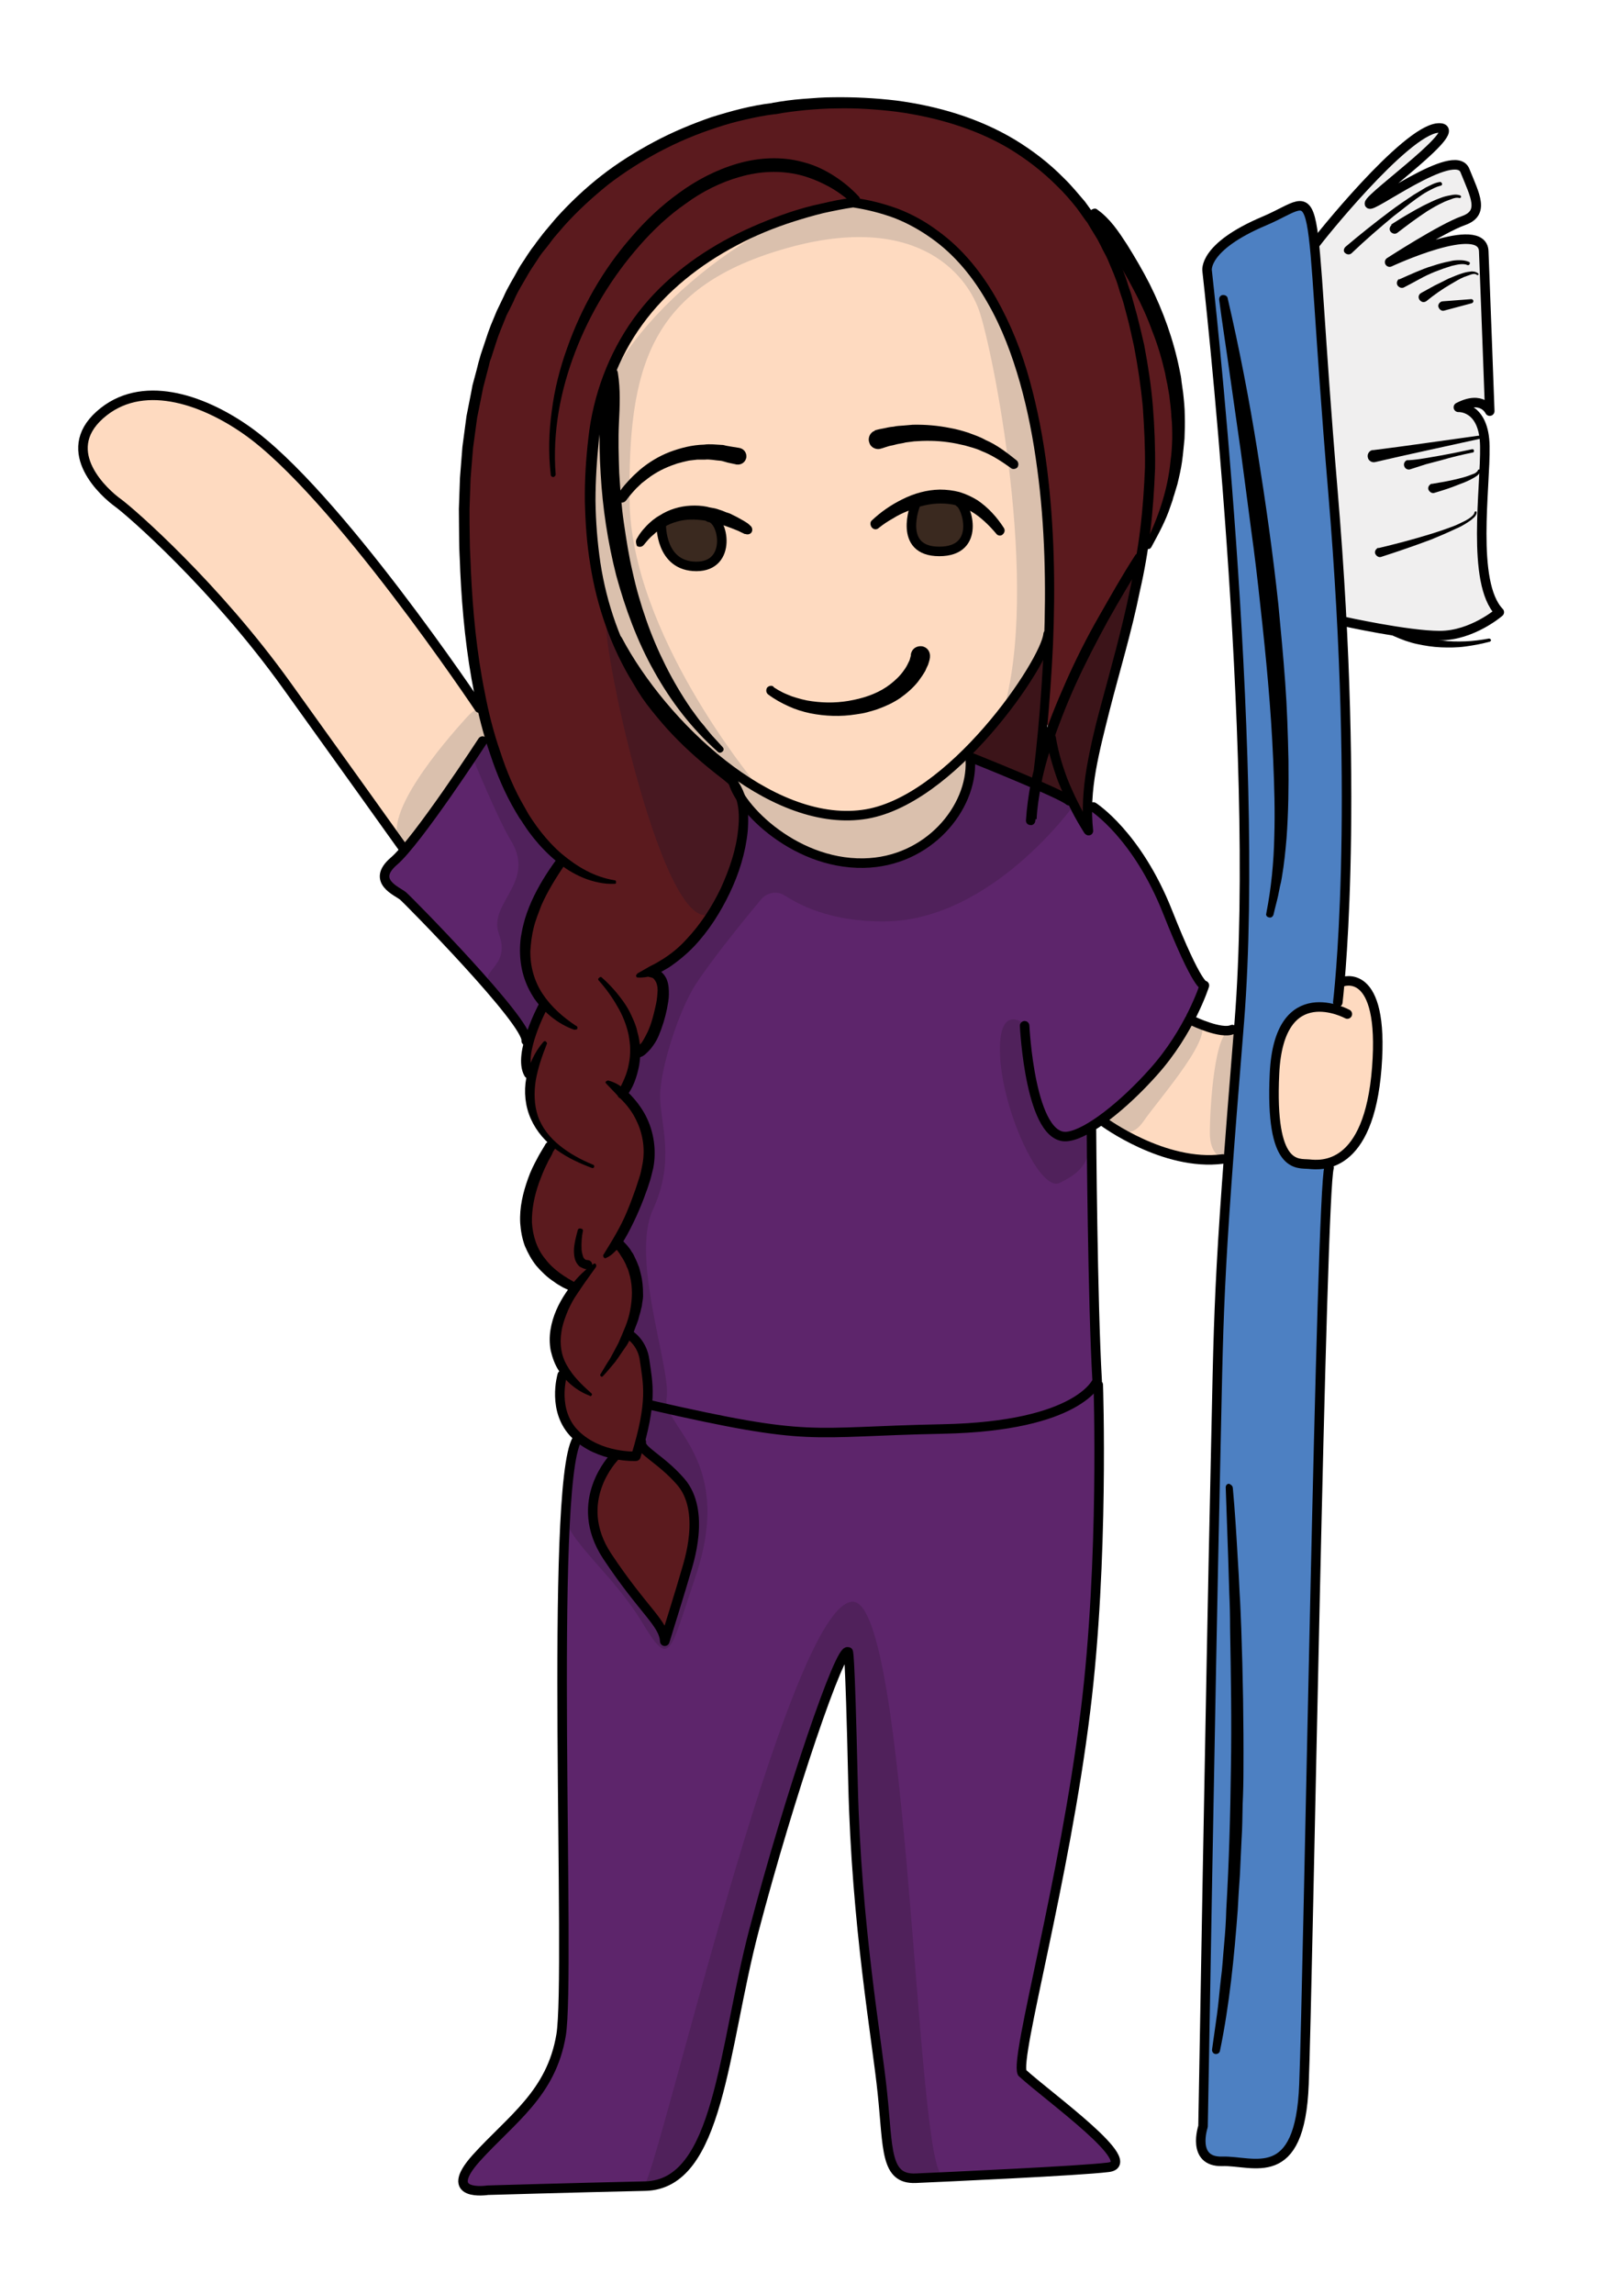 <svg width="245" height="346" viewBox="0 0 245 346" fill="none" xmlns="http://www.w3.org/2000/svg">
<path d="M129.307 31.111C129.307 31.111 104.038 30.207 92.555 55.646C81.196 80.798 100.293 114.58 109.141 115.689C109.141 115.689 119.471 123.745 128.731 123.128C137.95 122.512 153.26 108.908 158.487 96.702C158.487 96.702 159.063 66.208 154.124 54.906C149.103 43.645 144.411 31.768 129.307 31.111Z" fill="#FEDAC0"/>
<path d="M72.676 107.1L58.313 87.127C58.313 87.127 42.427 65.181 30.78 61.523C19.133 57.865 16.128 61.728 16.128 61.728C16.128 61.728 8.885 66.167 15.346 73.359C21.684 80.51 28.105 84.661 32.508 89.921C36.912 95.141 61.029 128.306 61.029 128.306L73.582 110.963L72.676 107.1Z" fill="#FEDAC0"/>
<path d="M179.597 153.91L186.758 155.39L185.153 174.664C185.153 174.664 173.629 176.432 166.016 168.664C166.016 168.664 175.564 161.924 179.597 153.91Z" fill="#FEDAC0"/>
<path d="M202.275 147.91C202.275 147.91 209.641 147.17 207.666 162.294C205.69 177.418 197.418 175.61 197.418 175.61C197.418 175.61 192.521 176.185 192.315 167.431C192.109 158.677 192.521 148.773 203.262 152.883L201.41 151.691L202.275 147.91Z" fill="#FEDAC0"/>
<path d="M128.28 30.741C128.28 30.741 99.8 33.207 91.117 58.153C86.713 70.893 88.647 85.483 93.257 96.538C97.578 106.977 104.286 114.21 107.373 114.867C113.876 116.1 112.024 127.772 112.024 127.772C112.024 127.772 109.472 144.704 97.372 147.006C97.372 147.006 101.57 146.471 99.471 152.883C97.372 159.294 95.808 158.842 95.808 158.842L93.956 165.171C93.956 165.171 101.406 171.664 96.59 180.829C91.734 189.953 94.039 188.72 94.039 188.72C94.039 188.72 98.484 193.076 95.068 201.501C95.068 201.501 100.665 207.296 96.385 218.063C96.385 218.063 104.821 222.954 104.821 229.447C104.821 235.859 100.336 246.873 100.336 246.873L89.635 231.42C89.635 231.42 88.894 223.159 92.886 219.502C92.886 219.502 83.132 218.556 84.902 207.378C84.902 207.378 81.857 200.391 86.631 194.391C86.631 194.391 73.461 189.665 83.544 173.103C83.544 173.103 79.346 168.294 80.128 161.472C80.128 161.472 78.317 158.225 82.227 151.937C82.227 151.937 74.613 141.869 84.779 130.115C84.779 130.115 74.86 124.608 71.568 97.565C68.193 70.441 69.427 42.207 95.85 24.453C122.271 6.699 151.41 20.097 155.361 23.302C159.312 26.549 167.296 35.344 167.296 35.344C167.296 35.344 186.639 59.18 173.469 81.661L171.823 85.4L169.518 98.716L165.073 115.484L164.374 124.361L161.164 119.347L158.818 111.251L157.624 108.415L158.9 89.469C158.9 89.469 160.423 44.755 137.581 33.412L128.28 30.741Z" fill="#5B1A1E"/>
<path d="M109.064 81.455C109.064 83.592 107.006 85.401 104.414 85.401C101.821 85.401 99.969 82.442 99.969 80.305C99.969 78.167 101.821 77.592 104.414 77.592C107.006 77.592 109.064 79.318 109.064 81.455Z" fill="#3A291F"/>
<path d="M146.427 79.113C146.427 81.25 144.369 83.058 141.776 83.058C139.183 83.058 137.578 80.921 137.578 78.702C137.578 76.565 138.525 75.208 141.118 74.88C144.657 74.469 146.427 76.976 146.427 79.113Z" fill="#3A291F"/>
<path d="M146.297 114.415C146.297 114.415 147.202 127.978 131.687 129.95C131.687 129.95 121.151 132.622 112.097 120.375L112.302 125.43C112.302 125.43 109.751 141.088 98.803 146.636C98.803 146.636 103.125 152.225 96.951 158.842L95.922 159.212L94.276 164.842C94.276 164.842 100.367 172.938 96.622 180.295C92.877 187.651 93.453 187.939 93.453 187.939C93.453 187.939 98.309 193.693 95.922 198.871C93.576 204.049 94.647 201.583 94.647 201.583L95.963 202.282C95.963 202.282 98.886 208.159 97.898 210.871C96.869 213.502 96.375 218.063 96.375 218.063L101.19 222.05C101.19 222.05 106.17 225.79 104.647 233.146C103.125 240.503 100.491 246.297 100.491 246.297L93.741 238.324L89.214 230.228C89.214 230.228 88.926 223.036 92.26 219.831L86.868 217.2L85.345 229.201L84.769 306.587C84.769 306.587 84.893 312.875 77.608 319.492C70.365 326.15 69.953 329.027 69.953 329.027C69.953 329.027 70.077 331.164 73.204 330.876C76.373 330.588 99.297 329.725 99.297 329.725C99.297 329.725 104.318 328.246 106.664 321.547C109.051 314.848 118.023 270.422 123.497 259.325C129.012 248.229 126.871 248.681 128.394 254.229L129.3 282.134L133.827 323.109C133.827 323.109 133.127 328.657 138.189 328.616C143.251 328.575 167.41 327.095 167.41 327.095C167.41 327.095 170.497 326.479 166.504 323.109C162.512 319.698 154.487 312.999 154.487 312.999C154.487 312.999 153.582 313.615 154.734 307.368C155.886 301.08 160.907 277.531 160.907 277.531L164.364 254.846L165.764 233.187C165.764 233.187 165.887 211.406 165.599 206.844C165.352 202.323 164.858 176.062 164.858 176.062L165.023 169.733C165.023 169.733 179.757 158.76 181.485 149.389L178.975 143.43C178.975 143.43 174.489 129.252 164.694 121.402L164.529 124.114L161.772 120.58L146.297 114.415Z" fill="#5D256B"/>
<path d="M79.341 156.705L82.098 151.485C82.098 151.485 77.406 146.225 79.588 138.827C81.769 131.43 84.691 130.197 84.691 130.197C84.691 130.197 76.254 122.224 73.99 111.251L72.838 111.95L60.491 128.717L57.981 131.265C57.981 131.265 56.952 133.197 60.532 135.17C64.195 137.06 79.341 156.705 79.341 156.705Z" fill="#5D256B"/>
<path d="M198.367 36.33C198.367 36.33 213.842 18.329 217.422 19.439L216.188 22.48L208.039 29.138L215.776 25.85C215.776 25.85 220.632 23.754 221.661 26.59C222.731 29.426 223.678 31.892 220.221 33.33C216.805 34.768 215.694 36.248 215.694 36.248H220.591C220.591 36.248 223.884 34.234 223.884 40.974C223.884 47.714 224.583 60.865 224.583 60.865L221.538 60.989L223.184 63.372L224.131 66.29L223.843 87.209L225.859 92.058L223.184 94.73L217.669 95.634L202.853 93.99L198.367 36.33Z" fill="#F0EFEF"/>
<path d="M195.901 31.029L186.229 35.385L182.237 39.536L182.813 44.632L185.324 74.345L186.764 100.072L187.711 121.813L187.834 144.129L186.065 165.376L183.678 195.83L183.39 225.379L182.813 250.284L182.114 285.093L181.702 314.93L181.414 324.424L184.46 326.068L191.826 326.109L194.913 323.437L196.93 316.78L197.3 297.875L199.77 186.418L200.716 175.445L195.613 175.281L192.567 171.664L191.868 163.404L193.061 156.376C193.061 156.376 193.761 151.527 202.033 151.896L202.28 145.197L203.227 122.676L202.362 92.058L198.988 49.153L197.753 33.33L195.901 31.029Z" fill="#4D80C2"/>
<path d="M145.888 114.128C145.888 114.128 147.082 128.142 132.225 129.991C117.408 131.841 110.453 117.539 110.453 117.539L111.852 117.21C111.852 117.21 121.647 123.334 128.644 123.005C135.64 122.635 145.888 114.128 145.888 114.128Z" fill="#DAC0AD"/>
<path d="M162.143 121.279C162.143 121.279 149.714 138.868 133.457 138.992C125.021 139.033 120.493 136.403 118.312 135.046C117.201 134.348 115.761 134.635 114.896 135.581C112.345 138.622 107.488 144.622 104.978 148.444C102.385 152.431 99.586 161.267 99.586 165.335C99.586 169.404 101.932 175.034 98.516 182.432C95.059 189.829 101.274 206.515 100.574 210.871C99.874 215.269 110.986 220.036 104.895 237.913C100.903 249.75 101.109 251.722 96.747 244.53C92.384 237.297 85.017 231.913 85.223 228.214C85.429 224.557 87.034 217.241 87.034 217.241L92.219 219.378C92.219 219.378 87.939 226.16 89.874 231.297C91.808 236.475 100.286 245.928 100.286 245.928L102.755 239.105C102.755 239.105 105.307 231.79 104.772 227.393C104.237 222.995 96.541 218.187 96.541 218.187L97.858 210.666C97.858 210.666 98.064 204.419 95.141 201.337C95.141 201.337 98.434 191.925 93.207 187.651C93.207 187.651 98.434 177.993 98.105 173.966C97.817 169.979 94.113 164.924 94.113 164.924L96.294 158.595C96.294 158.595 99.669 155.513 99.833 151.773C100.039 148.033 98.887 146.348 98.887 146.348C98.887 146.348 104.772 143.965 108.558 136.485C112.345 129.005 112.633 121.731 112.633 121.731C112.633 121.731 121.975 131.841 132.223 130.032C142.471 128.265 146.298 119.512 146.504 114.333L162.143 121.279Z" fill="#50215B"/>
<path d="M73.496 111.374L71.273 114.21C71.273 114.21 75.101 123.58 77.118 126.868C80.904 133.115 73.578 136.238 75.266 140.882C77.2 146.102 71.726 146.266 74.237 149.143C76.788 152.02 79.628 156.746 79.628 156.746L81.727 151.938L80.616 149.431C80.616 149.431 77.941 143.554 79.998 137.964C82.015 132.375 84.484 130.197 84.484 130.197L80.41 124.895C80.41 124.895 76.089 118.731 75.43 116.265C74.854 113.758 73.496 111.374 73.496 111.374Z" fill="#50215B"/>
<path d="M154.406 154.362C154.406 154.362 150.579 151.321 150.867 159.047C151.155 167.39 156.835 179.843 159.839 178.445C162.802 177.007 164.572 175.527 164.654 170.925L160.086 171.459L156.999 168.377L154.406 154.362Z" fill="#50215B"/>
<path d="M127.577 249.708C127.577 249.708 118.934 270.463 112.843 296.93C106.752 323.396 106.176 325.739 99.92 329.438L97.039 329.849C98.85 329.849 118.81 241.612 128.647 241.612C137.084 241.612 138.154 327.383 142.228 328.164L137.331 328.78C137.331 328.78 133.832 329.808 133.009 321.136C132.186 312.506 129.84 290.765 129.84 290.765L128.811 273.298L127.577 249.708Z" fill="#50215B"/>
<path d="M179.558 153.499C179.558 153.499 175.936 162.171 166.594 168.253V168.829C166.594 168.829 169.845 172.979 172.438 169.24C175.031 165.5 184.003 155.513 180.669 154.033C177.253 152.595 179.558 153.499 179.558 153.499Z" fill="#DAC0AD"/>
<path d="M186.762 155.472L185.116 174.87C185.116 174.87 182.523 174.87 182.523 170.883C182.523 166.897 183.264 155.225 185.734 155.431C188.121 155.636 186.762 155.472 186.762 155.472Z" fill="#DAC0AD"/>
<path d="M72.797 112.032L73.826 110.922C73.826 110.922 74.114 104.141 70.451 108.169C66.788 112.196 57.652 122.881 60.327 127.115L61.15 128.142L72.797 112.032Z" fill="#DAC0AD"/>
<path d="M113.748 117.868C113.748 117.868 95.228 95.593 94.981 75.578C94.734 55.605 97.945 43.563 117.946 37.645C137.948 31.727 145.685 41.139 147.702 46.81C149.718 52.523 157.044 88.606 151.241 107.634L158.32 95.634V78.003C158.32 78.003 156.386 54.578 150.583 46.974C144.78 39.371 140.047 30.782 128.77 30.576C116.218 30.33 92.553 48.947 90.372 62.386C90.372 62.386 87.614 82.031 91.236 91.565C94.817 101.1 104.406 115.279 113.748 117.868Z" fill="#DAC0AD"/>
<path d="M161.284 120.621L158.691 112.237L157.209 110.676L157.95 98.182L154.946 102.538L146.18 113.552L152.271 116.429L161.284 120.621Z" fill="#3C1419"/>
<path d="M172.144 84.414L165.189 95.552L158.562 110.881C158.562 110.881 161.732 122.635 163.666 124.156L164.9 117.662L166.547 109.196L170.004 94.935L172.144 84.414Z" fill="#3C1419"/>
<path d="M91.568 93.743C90.293 96.045 101.569 148.773 108.813 136.074C115.974 123.539 110.582 115.279 109.224 115.689L99.429 107.84L92.968 96.415L91.568 93.743Z" fill="#481821"/>
<path d="M92.685 133.32C91.945 133.361 91.039 133.279 90.298 133.115C89.475 132.95 88.693 132.704 87.994 132.416C86.512 131.8 85.113 130.937 83.878 129.868C82.643 128.841 81.532 127.69 80.503 126.416C80.009 125.8 79.557 125.183 79.104 124.484C78.857 124.156 78.692 123.786 78.404 123.457L77.787 122.43C76.182 119.717 74.947 116.799 73.96 113.799C72.931 110.84 72.149 107.799 71.572 104.716C70.338 98.593 69.72 92.305 69.432 86.14C69.391 84.538 69.268 83.058 69.268 81.455C69.268 79.853 69.227 78.373 69.227 76.77L69.391 72.085L69.762 67.4C69.967 65.797 70.173 64.318 70.379 62.756C70.667 61.235 70.996 59.715 71.284 58.112L71.902 55.81L72.19 54.66C72.313 54.29 72.396 53.92 72.519 53.509L73.26 51.29L73.63 50.18L74.042 49.07L74.947 46.892C75.276 46.194 75.647 45.454 75.976 44.755C76.593 43.317 77.458 42.002 78.198 40.604C78.569 39.906 79.063 39.289 79.474 38.591L80.174 37.563C80.421 37.234 80.668 36.947 80.874 36.618C81.368 36.001 81.82 35.344 82.314 34.769L83.837 32.96C85.936 30.618 88.24 28.439 90.71 26.508C93.179 24.576 95.895 22.891 98.653 21.412C101.41 19.932 104.374 18.699 107.337 17.672C110.382 16.727 113.346 15.905 116.556 15.535H116.432C118.037 15.247 119.519 15.042 121.124 14.918C122.729 14.795 124.211 14.672 125.816 14.672C128.902 14.631 132.113 14.795 135.199 15.165C141.455 15.987 147.628 17.795 153.061 21.042C155.777 22.686 158.288 24.617 160.51 26.878C161.662 27.987 162.65 29.22 163.679 30.412L165.078 32.344C165.325 32.672 165.49 33.042 165.696 33.371L166.313 34.399L166.93 35.426L167.465 36.495C167.795 37.193 168.165 37.892 168.535 38.591C169.112 40.07 169.77 41.508 170.182 42.988C170.428 43.728 170.717 44.468 170.881 45.207L171.499 47.426C171.704 48.166 171.869 48.947 172.075 49.728L172.61 52.029C173.186 55.071 173.68 58.194 173.927 61.318C174.174 64.4 174.297 67.564 174.256 70.688C174.132 73.77 173.927 76.935 173.556 80.017C173.186 83.099 172.651 86.181 171.951 89.223C170.717 95.346 168.906 101.264 167.383 107.223C166.642 110.182 165.86 113.183 165.325 116.224C164.79 119.265 164.584 122.306 164.914 125.265C164.955 125.635 164.667 126.005 164.296 126.005C164.008 126.046 163.761 125.882 163.597 125.676C162.897 124.567 162.28 123.498 161.662 122.306C161.086 121.155 160.51 120.005 160.016 118.813C159.481 117.621 159.111 116.429 158.74 115.196C158.37 113.963 158.041 112.648 157.876 111.415C157.835 111.046 158.082 110.676 158.452 110.593C158.823 110.552 159.193 110.799 159.275 111.169C159.481 112.361 159.769 113.635 160.098 114.744C160.469 115.936 160.839 117.087 161.333 118.238C161.827 119.388 162.362 120.539 162.938 121.649C163.514 122.758 164.132 123.827 164.79 124.895L163.514 125.389C163.185 122.224 163.391 119.06 163.926 115.895C164.461 112.813 165.161 109.771 165.984 106.771C167.589 100.812 169.276 94.853 170.511 88.771C171.128 85.729 171.663 82.77 172.034 79.688C172.404 76.647 172.61 73.565 172.733 70.523C172.774 67.482 172.61 64.4 172.404 61.359C172.116 58.317 171.663 55.276 171.087 52.276L170.593 50.057C170.428 49.317 170.264 48.577 170.058 47.837L169.482 45.659C169.276 44.961 168.988 44.221 168.782 43.481C168.371 42.002 167.712 40.604 167.136 39.207C166.848 38.508 166.436 37.892 166.107 37.152L165.572 36.125L164.996 35.179L164.42 34.234C164.214 33.906 164.049 33.536 163.802 33.289L162.485 31.44C161.539 30.248 160.551 29.097 159.44 28.029C157.3 25.891 154.913 24.042 152.279 22.439C147.258 19.439 141.29 17.672 135.24 16.85C132.195 16.48 129.149 16.275 126.104 16.357C124.581 16.357 123.058 16.48 121.535 16.603C120.013 16.768 118.49 16.932 117.05 17.22C117.008 17.22 117.008 17.22 116.926 17.22C115.444 17.384 113.881 17.713 112.44 18.042C110.958 18.371 109.477 18.782 108.036 19.275C105.114 20.22 102.275 21.412 99.558 22.85C96.842 24.289 94.249 25.933 91.78 27.823C89.393 29.755 87.129 31.809 85.072 34.111L83.59 35.837C83.096 36.453 82.684 37.07 82.191 37.645C81.944 37.933 81.697 38.262 81.491 38.55L80.874 39.495C80.462 40.111 80.009 40.769 79.639 41.426C78.898 42.741 78.034 44.056 77.458 45.495C77.129 46.194 76.758 46.892 76.429 47.55L75.564 49.687L75.153 50.755L74.783 51.865L74.083 54.043C73.918 54.413 73.836 54.742 73.754 55.153L73.466 56.263L72.889 58.482C72.601 60.002 72.272 61.523 71.984 63.002C71.778 64.523 71.572 66.044 71.367 67.564L70.996 72.126L70.832 76.77C70.832 78.291 70.832 79.853 70.873 81.414C70.873 82.935 70.996 84.496 71.037 86.058C71.326 92.223 71.902 98.388 73.136 104.47C73.713 107.511 74.453 110.47 75.482 113.429C76.429 116.347 77.622 119.183 79.145 121.772L79.721 122.799C79.927 123.128 80.133 123.416 80.339 123.745C80.75 124.361 81.203 124.978 81.656 125.553C82.602 126.745 83.631 127.854 84.742 128.8C87.047 130.731 89.64 132.293 92.727 132.786C92.891 132.786 92.973 132.95 92.932 133.074C92.973 133.279 92.891 133.32 92.685 133.32Z" fill="black"/>
<path d="M83.085 71.592C82.714 68.386 82.797 65.14 83.249 61.934C83.661 58.728 84.443 55.605 85.554 52.523C87.694 46.44 90.946 40.687 95.226 35.796C97.325 33.33 99.712 31.07 102.387 29.138C105.021 27.207 107.984 25.645 111.194 24.7C114.404 23.754 117.903 23.549 121.154 24.453C122.8 24.864 124.364 25.604 125.722 26.467C127.163 27.371 128.438 28.439 129.55 29.631C129.838 29.919 129.797 30.371 129.508 30.659C129.262 30.905 128.809 30.905 128.562 30.659C127.368 29.631 126.175 28.727 124.817 28.029C123.5 27.33 122.1 26.755 120.619 26.385C117.697 25.686 114.651 25.809 111.647 26.672C108.725 27.494 105.926 28.892 103.416 30.741C100.864 32.508 98.559 34.686 96.502 37.029C92.386 41.714 89.052 47.139 86.789 53.057C84.525 58.934 83.332 65.263 83.826 71.551C83.826 71.756 83.661 71.921 83.496 71.962C83.249 71.962 83.085 71.797 83.085 71.592Z" fill="black"/>
<path d="M172.683 84.373C170.708 87.414 168.897 90.497 167.168 93.579C165.44 96.744 163.794 99.908 162.312 103.155C160.83 106.401 159.555 109.771 158.402 113.141C157.867 114.868 157.373 116.594 157.085 118.32C156.756 120.046 156.468 121.813 156.386 123.58L154.945 123.416C155.645 119.059 156.18 114.662 156.591 110.265C157.003 105.867 157.291 101.47 157.497 97.072C157.826 88.278 157.661 79.4 156.468 70.647C155.892 66.29 155.069 61.975 153.875 57.742C152.682 53.55 151.159 49.44 148.978 45.659C146.838 41.878 144.08 38.467 140.541 35.96C138.812 34.727 136.919 33.659 134.902 32.878C132.886 32.138 130.787 31.604 128.606 31.275H128.811C127.33 31.481 125.766 31.809 124.243 32.138C122.72 32.508 121.197 32.96 119.757 33.412C116.794 34.358 113.872 35.549 111.114 37.029C105.599 39.947 100.578 43.892 96.916 48.947C93.253 53.961 91.072 59.961 90.372 66.167C90.043 69.249 89.837 72.455 89.837 75.537C89.878 78.702 90.125 81.825 90.578 84.907C91.524 91.072 93.623 97.113 96.916 102.415C97.739 103.73 98.562 105.045 99.55 106.319C100.496 107.552 101.525 108.785 102.595 109.854C104.735 112.155 107.081 114.169 109.633 116.142C109.921 116.388 110.25 116.635 110.579 116.964C110.909 117.292 111.197 117.662 111.444 118.032C111.937 118.772 112.267 119.635 112.514 120.416C112.925 122.06 112.925 123.786 112.802 125.389C112.472 128.635 111.485 131.8 110.085 134.718C108.686 137.636 106.916 140.43 104.694 142.773C103.542 143.965 102.307 144.992 100.908 145.937C100.208 146.348 99.467 146.8 98.727 147.088C97.986 147.335 97.08 147.499 96.216 147.458C96.051 147.458 95.928 147.294 95.969 147.17C95.969 147.047 96.01 147.006 96.093 146.965C96.381 146.718 96.71 146.554 97.121 146.389C97.492 146.225 97.862 146.143 98.315 146.143C98.768 146.143 99.22 146.266 99.632 146.513C100.043 146.8 100.332 147.211 100.537 147.622C100.908 148.485 100.908 149.266 100.908 150.006C100.908 150.746 100.743 151.485 100.62 152.184C100.332 153.581 99.92 154.938 99.344 156.294C99.056 156.993 98.644 157.609 98.15 158.225C97.903 158.513 97.615 158.801 97.286 159.088C97.08 159.253 96.957 159.335 96.71 159.417C96.586 159.458 96.504 159.541 96.381 159.582C96.216 159.623 96.175 159.705 95.969 159.705C95.599 159.746 95.228 159.458 95.146 159.088C95.105 158.719 95.393 158.349 95.763 158.267C95.722 158.267 95.804 158.267 95.804 158.225C95.846 158.184 95.928 158.184 95.969 158.102C96.093 158.061 96.175 157.938 96.257 157.856C96.463 157.65 96.627 157.486 96.833 157.239C97.163 156.746 97.451 156.171 97.739 155.595C98.274 154.403 98.603 153.129 98.891 151.814C99.056 151.116 99.138 150.54 99.179 149.883C99.261 149.225 99.179 148.65 99.015 148.239C98.891 147.992 98.809 147.869 98.685 147.704C98.562 147.54 98.356 147.458 98.109 147.417C97.615 147.252 96.957 147.294 96.298 147.376L96.093 146.883C96.792 146.472 97.409 146.143 98.109 145.732C98.809 145.403 99.426 145.033 100.085 144.622C101.36 143.8 102.554 142.814 103.583 141.663C105.682 139.444 107.41 136.773 108.768 133.937C110.044 131.101 111.073 128.142 111.361 125.101C111.526 123.58 111.526 122.06 111.114 120.662C110.909 119.964 110.62 119.265 110.25 118.69C110.044 118.402 109.839 118.155 109.55 117.95C109.303 117.744 108.974 117.457 108.686 117.251C106.134 115.279 103.706 113.183 101.484 110.84C100.373 109.689 99.344 108.456 98.315 107.182C97.286 105.908 96.381 104.593 95.599 103.196C92.183 97.689 90.043 91.483 89.055 85.195C88.52 82.031 88.314 78.866 88.232 75.619C88.191 72.414 88.396 69.208 88.767 66.044C89.466 59.633 91.812 53.303 95.599 48.043C99.385 42.782 104.529 38.755 110.25 35.755C113.131 34.275 116.094 33.042 119.14 32.015C120.662 31.522 122.185 31.07 123.79 30.741C125.395 30.371 126.877 30.042 128.606 29.837C128.647 29.837 128.77 29.837 128.811 29.837C131.034 30.125 133.297 30.7 135.437 31.481C137.577 32.303 139.594 33.412 141.405 34.769C145.15 37.44 148.072 41.097 150.295 45.002C152.517 48.947 154.204 53.18 155.357 57.454C156.55 61.77 157.373 66.126 157.95 70.606C159.061 79.442 159.225 88.401 158.855 97.278C158.649 101.716 158.32 106.155 157.908 110.593C157.497 115.032 156.88 119.429 156.18 123.868C156.139 124.238 155.768 124.567 155.357 124.443C154.986 124.402 154.739 124.073 154.781 123.704C154.904 121.854 155.151 120.046 155.48 118.279C155.851 116.47 156.303 114.703 156.88 112.977C157.991 109.484 159.349 106.114 160.83 102.785C162.312 99.456 163.917 96.25 165.728 93.086C167.539 89.921 169.309 86.757 171.284 83.716C171.531 83.387 171.984 83.305 172.313 83.51C172.56 83.633 172.889 84.003 172.683 84.373Z" fill="black"/>
<path d="M90.746 147.417C92.022 148.526 93.092 149.759 94.039 151.075C94.533 151.773 94.944 152.472 95.273 153.212C95.603 153.951 95.973 154.732 96.138 155.595C96.632 157.239 96.714 159.006 96.426 160.691C96.261 161.554 96.055 162.335 95.726 163.198C95.397 164.061 94.985 164.719 94.492 165.418C94.245 165.746 93.792 165.829 93.463 165.623C93.133 165.418 93.051 165.007 93.216 164.678C93.957 163.363 94.615 161.965 94.862 160.486C95.026 159.787 95.068 159.006 95.068 158.267C95.068 157.527 94.944 156.746 94.821 156.047C94.492 154.568 93.915 153.088 93.092 151.732C92.351 150.417 91.364 149.061 90.335 147.91C90.211 147.787 90.211 147.622 90.335 147.54C90.541 147.335 90.664 147.335 90.746 147.417Z" fill="black"/>
<path d="M91.772 162.993C93.089 163.322 94.159 164.144 95.064 165.089C95.97 166.034 96.793 167.103 97.41 168.294C98.645 170.678 99.056 173.514 98.562 176.144C98.398 176.76 98.274 177.418 98.069 178.076C97.863 178.692 97.698 179.267 97.451 179.884C97.04 181.076 96.546 182.268 96.011 183.459C95.476 184.61 94.9 185.802 94.241 186.912C93.912 187.446 93.541 188.021 93.047 188.514C92.554 189.008 92.142 189.46 91.442 189.747C91.278 189.871 91.113 189.747 91.031 189.583C90.99 189.46 90.99 189.336 91.031 189.254L91.072 189.213C92.307 187.199 93.624 185.103 94.57 182.802C95.064 181.651 95.476 180.5 95.887 179.35C96.093 178.774 96.258 178.158 96.463 177.582C96.669 177.007 96.751 176.432 96.875 175.856C97.369 173.555 97.04 171.13 96.011 169.034C95.517 167.966 94.817 166.979 93.994 166.116C93.171 165.253 92.348 164.39 91.442 163.445C91.319 163.322 91.319 163.198 91.442 163.116C91.607 162.993 91.731 162.993 91.772 162.993Z" fill="black"/>
<path d="M93.799 187.035C94.046 187.24 94.169 187.405 94.375 187.61C94.581 187.816 94.704 187.98 94.869 188.186C95.033 188.391 95.157 188.555 95.28 188.802C95.445 189.007 95.569 189.213 95.651 189.418L95.98 190.117C96.103 190.364 96.186 190.61 96.268 190.816C96.474 191.227 96.556 191.761 96.68 192.213C96.927 193.158 97.009 194.145 97.009 195.131C97.05 195.624 96.968 196.076 96.885 196.569C96.844 196.816 96.844 197.063 96.762 197.268L96.597 197.967L96.392 198.665C96.35 198.912 96.268 199.159 96.186 199.364L95.692 200.679C95.527 201.172 95.322 201.542 95.075 201.953C94.869 202.364 94.663 202.816 94.375 203.186C93.84 203.926 93.305 204.789 92.77 205.488C92.194 206.186 91.576 206.926 90.959 207.584C90.835 207.707 90.712 207.707 90.63 207.584C90.506 207.46 90.506 207.378 90.589 207.296C91.082 206.474 91.535 205.693 92.029 204.953C92.441 204.214 92.893 203.351 93.305 202.57C94.004 200.926 94.787 199.323 95.075 197.597C95.404 195.871 95.445 194.145 95.033 192.501C94.91 192.09 94.828 191.679 94.663 191.309C94.54 191.103 94.498 190.939 94.416 190.734L94.128 190.158C94.004 189.953 93.922 189.788 93.799 189.624C93.675 189.418 93.552 189.254 93.469 189.09C93.305 188.884 93.223 188.761 93.099 188.596C92.976 188.432 92.811 188.268 92.729 188.186L92.688 188.144C92.4 187.857 92.4 187.446 92.688 187.117C93.058 186.788 93.469 186.747 93.799 187.035Z" fill="black"/>
<path d="M95.07 201.419C95.07 201.419 96.922 202.57 97.251 205.2C97.745 208.734 98.486 211.365 95.934 219.666C95.934 219.666 90.501 219.954 86.839 216.42C83.176 212.885 84.822 207.419 84.822 207.419" stroke="black" stroke-width="1.436" stroke-miterlimit="10" stroke-linecap="round" stroke-linejoin="round"/>
<path d="M89.921 191.103C88.769 192.706 87.699 194.186 86.67 195.789C86.176 196.611 85.765 197.432 85.436 198.296C85.106 199.159 84.818 200.022 84.695 200.926C84.407 202.693 84.653 204.501 85.559 206.022C86.464 207.625 87.781 208.899 89.222 210.173C89.345 210.296 89.345 210.419 89.222 210.502C89.181 210.625 89.016 210.625 88.975 210.543C87.123 209.844 85.436 208.529 84.283 206.721C83.707 205.857 83.337 204.789 83.09 203.762C82.884 202.693 82.884 201.624 83.048 200.597C83.378 198.501 84.283 196.611 85.394 194.967C85.971 194.104 86.588 193.323 87.246 192.624C87.905 191.925 88.687 191.227 89.551 190.651C89.716 190.528 89.88 190.61 89.921 190.775C89.963 190.816 89.963 190.98 89.921 191.103Z" fill="black"/>
<path d="M87.944 185.679C87.738 186.583 87.697 187.61 87.738 188.514C87.779 188.925 87.903 189.418 88.026 189.706C88.232 189.994 88.356 190.076 88.644 190.076C89.014 190.076 89.343 190.405 89.343 190.775C89.343 191.145 89.014 191.473 88.644 191.473C88.603 191.473 88.603 191.473 88.52 191.473C88.191 191.432 87.821 191.268 87.45 191.062C87.162 190.816 86.956 190.487 86.833 190.199C86.586 189.583 86.586 189.049 86.586 188.555C86.586 188.062 86.709 187.487 86.792 187.035C86.915 186.501 87.039 186.007 87.162 185.555C87.203 185.35 87.409 185.268 87.574 185.309C87.862 185.35 87.985 185.514 87.944 185.679Z" fill="black"/>
<path d="M83.623 172.445C83.87 172.938 83.829 173.185 83.664 173.39C83.5 173.637 83.376 173.801 83.294 174.089C83.047 174.582 82.759 174.993 82.553 175.486C82.059 176.432 81.689 177.418 81.318 178.404C80.619 180.377 80.207 182.391 80.248 184.405C80.372 186.418 80.989 188.391 82.265 189.912C83.459 191.514 85.228 192.665 87.121 193.651H87.162C87.492 193.857 87.656 194.268 87.451 194.597C87.245 194.925 86.833 195.09 86.504 194.925C85.969 194.679 85.434 194.432 84.981 194.227C84.487 193.939 83.952 193.651 83.541 193.323C82.594 192.706 81.73 191.884 80.948 190.98C80.207 190.076 79.631 189.007 79.178 187.939C78.767 186.829 78.561 185.637 78.479 184.487C78.355 182.144 78.89 179.925 79.672 177.747C80.043 176.678 80.536 175.692 81.072 174.706C81.318 174.212 81.606 173.76 81.895 173.267C82.059 173.021 82.183 172.774 82.306 172.568C82.471 172.322 82.677 172.157 83.253 172.199C83.459 172.199 83.541 172.281 83.623 172.445Z" fill="black"/>
<path d="M82.474 157.527C81.774 159.294 81.157 161.102 80.827 162.952C80.539 164.76 80.58 166.692 81.157 168.377C81.774 170.144 82.967 171.623 84.449 172.815C85.931 174.007 87.659 174.952 89.47 175.692C89.635 175.733 89.676 175.897 89.635 176.021C89.594 176.185 89.429 176.226 89.305 176.185C87.453 175.486 85.643 174.664 83.996 173.473C82.35 172.281 80.951 170.719 80.087 168.788C79.222 166.856 79.016 164.678 79.387 162.664C79.757 160.65 80.622 158.719 81.98 157.157C82.103 157.034 82.268 156.993 82.35 157.116C82.556 157.28 82.556 157.404 82.474 157.527Z" fill="black"/>
<path d="M86.553 155.308C84.166 154.445 82.108 152.76 80.627 150.664C79.927 149.595 79.351 148.444 78.98 147.17C78.61 145.937 78.445 144.622 78.445 143.348C78.445 142.732 78.487 142.074 78.569 141.417C78.692 140.8 78.775 140.184 78.939 139.567C79.227 138.334 79.68 137.101 80.174 135.992C81.203 133.69 82.52 131.594 84.001 129.581C84.248 129.252 84.701 129.211 85.03 129.416C85.359 129.663 85.401 130.115 85.195 130.444C83.878 132.416 82.602 134.43 81.656 136.608C81.244 137.718 80.791 138.786 80.503 139.978C80.215 141.129 80.091 142.28 80.009 143.43C79.968 145.732 80.585 147.992 81.861 149.924C83.137 151.855 84.907 153.417 86.882 154.732H86.923C87.129 154.855 87.17 155.061 87.047 155.266C86.882 155.308 86.718 155.349 86.553 155.308Z" fill="black"/>
<path d="M81.898 151.855C81.898 151.855 78.07 159.047 79.758 161.965" stroke="black" stroke-width="1.436" stroke-miterlimit="10" stroke-linecap="round" stroke-linejoin="round"/>
<path d="M92.675 219.79C92.675 219.79 86.131 226.447 91.605 234.749C97.12 243.051 100.124 244.818 100.289 247.571C100.289 247.571 102.964 238.982 103.499 237.05C103.787 235.982 106.586 227.968 102.676 223.488C99.63 219.995 96.503 218.803 96.75 217.529" stroke="black" stroke-width="1.436" stroke-miterlimit="10" stroke-linecap="round" stroke-linejoin="round"/>
<path d="M165.527 31.604C167.503 33.001 168.778 34.974 170.013 36.864C171.248 38.837 172.4 40.81 173.429 42.824C175.487 46.933 177.051 51.29 177.956 55.81C178.08 56.386 178.203 56.961 178.244 57.537L178.491 59.263C178.615 60.413 178.738 61.564 178.738 62.715C178.779 63.866 178.738 65.016 178.697 66.167C178.574 67.318 178.491 68.469 178.327 69.619C178.162 70.77 177.915 71.838 177.627 73.03L177.133 74.674C177.01 74.962 176.968 75.25 176.886 75.496L176.598 76.318C175.898 78.496 174.787 80.51 173.676 82.565C173.511 82.811 173.264 82.894 172.976 82.77C172.729 82.606 172.647 82.359 172.771 82.072C174.746 78.085 176.186 73.852 176.598 69.455C176.763 68.345 176.804 67.277 176.845 66.167C176.845 65.057 176.845 63.989 176.721 62.879C176.68 61.77 176.516 60.701 176.392 59.591L176.104 57.947C175.981 57.413 175.857 56.838 175.775 56.304C175.281 54.167 174.664 52.029 173.841 49.975C173.1 47.92 172.194 45.906 171.165 43.974C170.137 42.002 169.067 40.07 167.791 38.221C167.173 37.317 166.556 36.412 165.939 35.508C165.321 34.604 164.745 33.659 164.292 32.632V32.59C164.087 32.221 164.292 31.768 164.663 31.645C165.033 31.398 165.363 31.44 165.527 31.604Z" fill="black"/>
<path d="M93.21 56.221C93.621 58.811 93.498 61.276 93.374 63.783C93.251 66.331 93.333 68.797 93.416 71.345C93.58 73.893 93.745 76.359 94.115 78.866C94.486 81.373 94.856 83.839 95.432 86.264C95.967 88.73 96.667 91.154 97.49 93.497C98.313 95.88 99.301 98.182 100.412 100.401C101.523 102.621 102.799 104.799 104.24 106.895L105.351 108.415C105.721 108.95 106.174 109.361 106.544 109.895L107.12 110.593C107.326 110.84 107.532 111.087 107.738 111.292L109.014 112.689C109.219 112.895 109.219 113.224 108.972 113.388C108.767 113.594 108.479 113.594 108.273 113.388C104.363 109.936 101.194 105.785 98.683 101.264C96.132 96.744 94.321 91.771 92.963 86.798C91.687 81.784 90.905 76.606 90.617 71.469C90.452 68.879 90.411 66.29 90.452 63.701C90.493 61.112 90.658 58.482 91.728 55.975C91.893 55.605 92.346 55.441 92.675 55.605C93.004 55.687 93.169 55.934 93.21 56.221Z" fill="black"/>
<path d="M93.172 96.538C99.963 109.361 116.137 124.772 130.13 122.882C143.464 121.156 157.745 99.867 158.116 95.675" stroke="black" stroke-width="1.436" stroke-miterlimit="10" stroke-linecap="round" stroke-linejoin="round"/>
<path d="M93.087 74.756C93.581 73.934 94.116 73.277 94.692 72.66C94.981 72.332 95.269 72.044 95.598 71.715C95.927 71.427 96.215 71.14 96.544 70.852C97.861 69.743 99.425 68.797 101.03 68.181C102.677 67.564 104.446 67.112 106.216 67.071C107.121 66.948 107.986 67.071 108.85 67.112C109.097 67.112 109.262 67.153 109.55 67.236L110.249 67.359L111.525 67.564C112.225 67.688 112.677 68.304 112.595 69.003C112.472 69.701 111.854 70.153 111.155 70.071H111.114L110.949 70.03L109.797 69.784L109.22 69.619C109.015 69.578 108.85 69.496 108.644 69.496C107.903 69.455 107.121 69.249 106.339 69.332C105.969 69.332 105.599 69.332 105.187 69.332L104.117 69.455C103.747 69.496 103.376 69.619 102.965 69.701C102.594 69.825 102.224 69.866 101.853 70.03C100.372 70.523 98.973 71.222 97.738 72.167C97.409 72.414 97.121 72.66 96.832 72.866C96.544 73.154 96.256 73.4 95.968 73.688C95.433 74.263 94.898 74.88 94.487 75.455L94.445 75.496C94.198 75.825 93.746 75.907 93.417 75.702C93.005 75.496 92.923 75.044 93.087 74.756Z" fill="black"/>
<path d="M131.937 64.934C132.472 64.77 132.884 64.688 133.377 64.605C133.871 64.482 134.324 64.4 134.818 64.359C135.312 64.236 135.764 64.236 136.258 64.194L137.699 64.071C139.633 64.03 141.485 64.194 143.337 64.564C144.284 64.729 145.148 64.975 146.053 65.263C146.918 65.592 147.823 65.879 148.687 66.373C150.416 67.112 151.939 68.304 153.379 69.455C153.667 69.701 153.708 70.153 153.503 70.482C153.256 70.77 152.803 70.811 152.556 70.647L152.515 70.606C151.074 69.578 149.634 68.633 148.029 68.016C147.288 67.647 146.383 67.441 145.56 67.195C144.695 66.989 143.913 66.825 143.008 66.701C141.279 66.455 139.551 66.455 137.905 66.578L136.629 66.742C136.217 66.866 135.764 66.907 135.394 66.989C134.982 67.112 134.571 67.195 134.159 67.277C133.789 67.4 133.336 67.523 133.007 67.647H132.966C132.225 67.934 131.361 67.523 131.155 66.784C130.867 66.044 131.278 65.181 132.019 64.975C131.855 64.934 131.937 64.934 131.937 64.934Z" fill="black"/>
<path d="M131.49 78.537C132.89 77.222 134.412 76.154 136.182 75.291C137.911 74.428 139.804 73.893 141.779 73.852C142.808 73.852 143.796 73.976 144.743 74.222C145.689 74.51 146.595 74.921 147.459 75.455C149.105 76.565 150.422 78.044 151.451 79.647C151.657 79.976 151.574 80.387 151.204 80.674C150.916 80.88 150.504 80.798 150.299 80.51C149.187 79.195 147.912 77.962 146.512 77.14C145.813 76.729 145.031 76.441 144.29 76.236C143.549 76.031 142.685 75.948 141.903 75.948C140.257 75.948 138.61 76.359 137.005 77.058C136.182 77.387 135.4 77.757 134.701 78.209C133.96 78.62 133.219 79.113 132.56 79.647L132.519 79.688C132.19 79.935 131.779 79.894 131.49 79.524C131.243 79.154 131.285 78.743 131.49 78.537Z" fill="black"/>
<path d="M96.05 81.291C96.297 80.88 96.462 80.592 96.75 80.222C96.997 79.894 97.285 79.606 97.573 79.277C98.149 78.702 98.766 78.168 99.507 77.757C100.906 76.852 102.553 76.359 104.199 76.277C105.022 76.236 105.845 76.277 106.668 76.441C107.039 76.565 107.491 76.606 107.862 76.688C108.232 76.77 108.603 76.935 109.014 77.058C109.385 77.222 109.714 77.346 110.125 77.469L111.195 78.003L112.224 78.579C112.554 78.784 112.924 78.99 113.171 79.277C113.5 79.524 113.582 79.976 113.377 80.305C113.171 80.592 112.8 80.674 112.471 80.551H112.348C112.019 80.387 111.648 80.222 111.319 80.058L110.29 79.647L109.261 79.277C108.932 79.154 108.561 79.031 108.232 78.948C106.915 78.579 105.516 78.332 104.117 78.373C102.8 78.414 101.442 78.784 100.207 79.483C99.59 79.811 99.055 80.181 98.561 80.674C98.026 81.085 97.532 81.702 97.161 82.154L97.12 82.195C96.873 82.524 96.421 82.565 96.091 82.359C95.927 81.948 95.885 81.579 96.05 81.291Z" fill="black"/>
<path d="M99.758 79.154C99.758 79.154 99.594 85.442 105.067 85.442C110.5 85.442 109.183 78.25 107.002 78.044" stroke="black" stroke-width="1.436" stroke-miterlimit="10" stroke-linecap="round" stroke-linejoin="round"/>
<path d="M138.079 76.195C138.079 76.195 135.362 83.181 141.7 83.181C148.038 83.181 145.857 76.359 144.787 75.825" stroke="black" stroke-width="1.436" stroke-miterlimit="10" stroke-linecap="round" stroke-linejoin="round"/>
<path d="M116.756 103.689C117.127 103.936 117.62 104.223 118.032 104.429C118.526 104.675 118.979 104.84 119.473 105.045C120.501 105.374 121.489 105.662 122.518 105.785C124.576 106.073 126.675 106.032 128.774 105.58C130.79 105.169 132.766 104.429 134.33 103.196C135.071 102.621 135.811 101.922 136.346 101.141C136.634 100.771 136.881 100.319 137.046 99.949C137.169 99.744 137.252 99.538 137.293 99.333C137.334 99.127 137.416 98.963 137.416 98.84V98.716C137.54 97.894 138.24 97.401 139.063 97.483C139.886 97.607 140.38 98.305 140.297 99.127V99.168C140.256 99.579 140.092 99.99 140.009 100.278C139.845 100.607 139.721 100.894 139.598 101.182C139.268 101.758 138.898 102.292 138.528 102.785C137.787 103.73 136.799 104.593 135.811 105.292C134.782 105.991 133.712 106.484 132.601 106.895C132.313 107.018 132.025 107.1 131.737 107.182L130.873 107.429C130.296 107.593 129.72 107.676 129.144 107.758C126.839 108.128 124.494 108.045 122.23 107.593C121.078 107.347 120.008 107.018 118.937 106.525C117.867 106.032 116.88 105.497 115.892 104.758C115.563 104.511 115.522 104.059 115.727 103.73C115.974 103.443 116.427 103.36 116.674 103.566L116.756 103.689Z" fill="black"/>
<path d="M110.5 117.251C110.706 121.073 119.472 130.402 130.296 130.197C140.009 130.033 146.717 121.895 146.388 114.703" stroke="black" stroke-width="1.436" stroke-miterlimit="10" stroke-linecap="round" stroke-linejoin="round"/>
<path d="M146.469 114.251C146.469 114.251 160.05 119.676 161.285 120.786" stroke="black" stroke-width="1.436" stroke-miterlimit="10" stroke-linecap="round" stroke-linejoin="round"/>
<path d="M154.578 154.732C154.578 154.732 155.401 172.281 161.122 171.418C164.167 171.007 169.559 166.692 173.962 161.76C179.518 155.595 181.7 148.65 181.7 148.65C181.7 148.65 180.753 149.184 176.144 137.553C171.534 125.923 164.949 121.731 164.949 121.731" stroke="black" stroke-width="1.436" stroke-miterlimit="10" stroke-linecap="round" stroke-linejoin="round"/>
<path d="M164.658 170.473C164.658 170.473 164.823 196.241 165.522 208.323C165.522 208.323 162.888 215.146 142.228 215.557C121.527 215.967 122.967 217.611 98.109 211.94" stroke="black" stroke-width="1.436" stroke-miterlimit="10" stroke-linecap="round" stroke-linejoin="round"/>
<path d="M165.686 208.899C165.686 208.899 166.592 235.324 163.752 258.134C160.583 283.943 153.093 310.327 154.204 312.67C158.361 316.451 172.271 326.355 167.168 326.931C162.847 327.465 142.804 328.369 138.153 328.575C133.503 328.78 133.997 324.095 133.132 315.834C132.309 307.615 129.181 290.601 128.687 268.983C128.194 247.366 127.947 249.215 127.947 249.215C126.877 247.982 119.098 270.792 113.748 291.176C109.056 309.053 108.521 329.52 97.327 329.766C86.132 330.013 73.58 330.383 73.58 330.383C73.58 330.383 66.501 331.493 71.851 325.533C77.202 319.615 83.169 315.834 84.651 306.957C86.132 297.998 82.84 224.351 87.038 217.159" stroke="black" stroke-width="1.436" stroke-miterlimit="10" stroke-linecap="round" stroke-linejoin="round"/>
<path d="M180.016 154.033C180.016 154.033 184.214 156.047 185.901 155.307" stroke="black" stroke-width="1.436" stroke-miterlimit="10" stroke-linecap="round" stroke-linejoin="round"/>
<path d="M166.477 169.198C166.477 169.198 175.613 175.98 184.462 174.829" stroke="black" stroke-width="1.436" stroke-miterlimit="10" stroke-linecap="round" stroke-linejoin="round"/>
<path d="M202.48 148.115C202.48 148.115 208.9 145.567 207.707 161.061C206.513 176.555 199.229 175.774 197.5 175.61C195.771 175.445 191.574 176.514 192.273 161.924C192.973 147.335 203.262 152.965 203.262 152.965" stroke="black" stroke-width="1.436" stroke-miterlimit="10" stroke-linecap="round" stroke-linejoin="round"/>
<path d="M72.799 111.785C72.799 111.785 62.921 126.95 59.423 129.909C55.884 132.951 60.041 134.471 60.822 135.17C61.563 135.786 79.754 154.239 79.384 156.993" stroke="black" stroke-width="1.436" stroke-miterlimit="10" stroke-linecap="round" stroke-linejoin="round"/>
<path d="M72.308 106.813C72.308 106.813 50.536 74.181 37.12 64.852C30.411 60.167 21.275 57.043 15.06 62.592C8.805 68.181 15.801 74.428 17.818 75.866C19.793 77.305 32.551 88.442 43.293 103.443C50.001 112.772 60.743 127.813 60.743 127.813" stroke="black" stroke-width="1.436" stroke-miterlimit="10" stroke-linecap="round" stroke-linejoin="round"/>
<path d="M201.823 151.198C201.823 151.198 205.239 123.416 201.082 74.058C196.926 24.7 200.053 29.385 190.752 33.33C181.41 37.276 182.109 40.851 182.109 40.851C182.109 40.851 190.258 112.689 186.966 154.116C183.591 195.542 183.92 196.446 183.303 223.858C182.686 251.27 181.492 320.766 181.492 320.766C181.492 320.766 179.681 326.15 184.373 326.027C189.065 325.862 196.144 329.808 196.72 314.396C197.337 299.026 199.313 179.473 200.506 176.144" stroke="black" stroke-width="1.436" stroke-miterlimit="10" stroke-linecap="round" stroke-linejoin="round"/>
<path d="M198.406 36.823C198.612 36.412 211.905 19.768 216.885 19.316C221.824 18.905 206.679 29.59 206.596 30.7C206.473 31.809 219.478 21.946 221.001 25.727C222.523 29.508 224.046 32.138 220.754 33.289C217.503 34.44 209.642 39.536 209.642 39.536C209.642 39.536 223.635 33.001 223.84 37.892C224.046 42.783 224.746 62.016 224.746 62.016C224.746 62.016 223.635 59.55 220.013 61.441C220.013 61.441 223.923 61.194 224.005 67.318C224.129 73.441 221.906 87.908 226.186 92.346C226.186 92.346 222.112 95.88 217.214 95.88C212.317 95.88 202.563 93.702 202.563 93.702" stroke="black" stroke-width="1.436" stroke-miterlimit="10" stroke-linecap="round" stroke-linejoin="round"/>
<path d="M224.624 96.826C223.43 97.154 222.237 97.36 221.043 97.524C219.85 97.689 218.574 97.689 217.421 97.648C216.228 97.607 214.952 97.401 213.8 97.154C212.606 96.908 211.413 96.456 210.301 95.963C209.931 95.798 209.766 95.387 209.931 95.017C210.096 94.648 210.507 94.483 210.878 94.648C210.878 94.648 210.878 94.648 210.919 94.648H210.96C211.989 95.141 213.018 95.593 214.17 95.922C215.281 96.25 216.392 96.456 217.586 96.62C218.738 96.785 219.932 96.785 221.084 96.744C222.237 96.703 223.43 96.538 224.582 96.333C224.788 96.291 224.912 96.456 224.953 96.579C224.912 96.661 224.829 96.826 224.624 96.826Z" fill="black"/>
<path d="M202.979 37.234C205.16 35.385 207.382 33.618 209.728 31.851C210.881 30.988 212.033 30.207 213.268 29.385C213.885 29.015 214.502 28.645 215.12 28.275C215.819 27.946 216.396 27.576 217.219 27.453C217.383 27.412 217.507 27.576 217.548 27.7C217.589 27.864 217.507 27.988 217.301 28.029H217.26C216.643 28.193 216.025 28.522 215.408 28.851C214.791 29.179 214.214 29.59 213.638 30.001C212.486 30.823 211.416 31.727 210.263 32.59C208.082 34.399 205.942 36.248 203.925 38.18C203.637 38.467 203.185 38.426 202.897 38.139C202.65 37.933 202.691 37.522 202.979 37.234Z" fill="black"/>
<path d="M209.889 33.864C210.713 33.33 211.495 32.837 212.277 32.385C213.1 31.892 213.923 31.44 214.787 30.988C215.651 30.577 216.433 30.166 217.38 29.837C217.791 29.672 218.285 29.549 218.779 29.467C219.273 29.344 219.726 29.303 220.261 29.467C220.384 29.508 220.425 29.631 220.425 29.713C220.384 29.837 220.261 29.878 220.178 29.878C219.808 29.755 219.314 29.878 218.944 30.042C218.532 30.207 218.079 30.33 217.709 30.535C216.886 30.905 216.063 31.398 215.322 31.851C214.581 32.344 213.799 32.878 213.017 33.453C212.277 33.988 211.536 34.563 210.836 35.097C210.548 35.344 210.095 35.303 209.807 34.974C209.56 34.686 209.601 34.234 209.931 33.947C209.889 33.906 209.889 33.906 209.889 33.864Z" fill="black"/>
<path d="M211.05 42.166C211.874 41.796 212.697 41.426 213.561 41.056C214.384 40.728 215.207 40.358 216.113 40.111C216.977 39.823 217.841 39.577 218.747 39.412C219.158 39.289 219.652 39.248 220.146 39.248C220.64 39.248 221.092 39.289 221.586 39.495C221.751 39.536 221.792 39.741 221.71 39.823C221.669 39.988 221.504 40.029 221.38 39.988C221.051 39.823 220.64 39.823 220.228 39.864C219.817 39.906 219.405 40.029 218.993 40.111C218.17 40.358 217.347 40.645 216.524 40.974C215.701 41.303 214.919 41.673 214.178 42.084C213.437 42.495 212.655 42.906 211.874 43.317C211.544 43.522 211.133 43.44 210.845 43.07C210.639 42.741 210.721 42.33 211.092 42.043C211.009 42.166 211.05 42.166 211.05 42.166Z" fill="black"/>
<path d="M214.418 44.18C215.118 43.81 215.735 43.44 216.435 43.07C217.134 42.741 217.834 42.371 218.493 42.043C219.192 41.755 219.933 41.426 220.633 41.221C221.003 41.097 221.374 41.015 221.785 40.974C221.991 40.933 222.155 40.933 222.402 40.974C222.608 41.015 222.814 41.097 223.02 41.262C223.061 41.303 223.061 41.426 223.02 41.467C222.979 41.508 222.896 41.508 222.814 41.467C222.567 41.262 222.197 41.303 221.867 41.426C221.538 41.55 221.168 41.673 220.838 41.796C220.139 42.084 219.522 42.495 218.863 42.865C217.587 43.604 216.311 44.509 215.2 45.413C214.871 45.659 214.459 45.618 214.171 45.248C213.924 44.919 213.965 44.509 214.336 44.221C214.377 44.221 214.418 44.221 214.418 44.18Z" fill="black"/>
<path d="M217.631 45.454L221.952 45.125C222.158 45.125 222.281 45.289 222.281 45.413C222.281 45.577 222.158 45.7 222.034 45.742L217.878 46.851C217.507 46.974 217.137 46.687 217.013 46.317C216.89 45.947 217.178 45.577 217.548 45.454C217.507 45.495 217.59 45.495 217.631 45.454Z" fill="black"/>
<path d="M207.218 67.893C209.852 67.564 212.528 67.195 215.161 66.825L223.105 65.715C223.269 65.715 223.351 65.838 223.393 65.921C223.393 66.085 223.351 66.167 223.187 66.208L215.326 67.934C212.692 68.51 210.099 69.085 207.465 69.701C206.972 69.825 206.436 69.496 206.354 69.003C206.231 68.51 206.56 67.975 207.054 67.893C207.177 67.893 207.177 67.893 207.218 67.893Z" fill="black"/>
<path d="M212.562 69.414C213.385 69.373 214.208 69.249 214.949 69.126C215.772 69.003 216.554 68.838 217.336 68.715C218.941 68.427 220.505 68.099 222.069 67.77C222.233 67.729 222.357 67.811 222.357 67.975C222.398 68.14 222.316 68.263 222.151 68.263C220.546 68.592 218.982 68.962 217.459 69.414C216.718 69.619 215.854 69.825 215.113 70.03C214.373 70.277 213.591 70.523 212.809 70.77C212.438 70.934 211.986 70.729 211.862 70.359C211.697 69.989 211.903 69.537 212.274 69.414C212.438 69.414 212.479 69.414 212.562 69.414Z" fill="black"/>
<path d="M216.028 72.989C217.263 72.784 218.497 72.578 219.691 72.29C220.308 72.126 220.884 72.003 221.461 71.797C221.749 71.674 222.037 71.592 222.325 71.469C222.49 71.427 222.613 71.304 222.695 71.263C222.819 71.14 222.901 71.058 222.942 71.016V70.975C222.942 70.852 223.107 70.811 223.189 70.811C223.271 70.811 223.354 70.934 223.354 71.016C223.313 71.304 223.148 71.386 223.066 71.551C222.901 71.715 222.778 71.797 222.654 71.88C222.366 72.085 222.078 72.208 221.79 72.373C221.214 72.66 220.596 72.907 220.02 73.112C218.827 73.606 217.633 73.975 216.398 74.345C216.028 74.469 215.658 74.222 215.493 73.852C215.37 73.482 215.617 73.112 215.987 72.948C215.905 73.03 215.987 72.989 216.028 72.989Z" fill="black"/>
<path d="M207.915 82.688C210.507 82.072 213.018 81.414 215.569 80.633C216.804 80.263 218.121 79.811 219.315 79.359C219.932 79.113 220.508 78.825 221.084 78.537C221.372 78.373 221.661 78.209 221.907 78.003C222.154 77.798 222.401 77.592 222.442 77.304C222.442 77.181 222.566 77.14 222.607 77.14C222.731 77.14 222.772 77.181 222.772 77.304C222.772 77.551 222.648 77.674 222.566 77.839C222.442 78.003 222.319 78.126 222.196 78.209C221.949 78.455 221.661 78.62 221.372 78.825C220.796 79.195 220.22 79.524 219.603 79.77C218.409 80.346 217.133 80.88 215.94 81.373C213.429 82.318 210.919 83.181 208.367 84.003C207.997 84.127 207.626 83.88 207.462 83.51C207.338 83.14 207.585 82.77 207.956 82.606C207.873 82.688 207.915 82.688 207.915 82.688Z" fill="black"/>
<path d="M185.985 224.434C186.314 227.968 186.52 231.502 186.725 235.037C186.849 236.804 186.931 238.571 187.014 240.338C187.137 242.106 187.178 243.873 187.26 245.64C187.507 252.709 187.631 259.86 187.59 266.928C187.59 268.696 187.549 270.463 187.466 272.23C187.425 273.997 187.425 275.764 187.302 277.532L187.055 282.833C186.931 284.6 186.808 286.368 186.725 288.135C186.19 295.204 185.491 302.355 184.05 309.341C184.009 309.67 183.68 309.875 183.351 309.834C183.021 309.793 182.816 309.464 182.857 309.136L183.598 303.875C183.845 302.108 183.968 300.382 184.174 298.615C184.421 296.847 184.503 295.08 184.668 293.354C184.832 291.587 184.956 289.82 184.997 288.053C185.408 280.984 185.614 273.874 185.697 266.805C185.82 259.736 185.697 252.627 185.573 245.558C185.573 243.791 185.532 242.023 185.45 240.256C185.408 238.489 185.326 236.722 185.285 234.955C185.162 231.42 185.038 227.886 184.915 224.351C184.915 224.064 185.12 223.817 185.408 223.817C185.697 223.94 185.943 224.105 185.985 224.434Z" fill="black"/>
<path d="M185.202 44.961C186.972 52.605 188.453 60.249 189.688 67.975C190.923 75.702 192.034 83.469 192.857 91.195C193.228 95.1 193.598 98.963 193.886 102.908C194.174 106.854 194.298 110.758 194.38 114.662C194.421 118.607 194.38 122.512 194.092 126.416C193.927 128.389 193.721 130.361 193.392 132.293L193.269 132.992L193.104 133.69L192.816 135.129C192.61 136.074 192.322 137.06 192.116 138.006C191.993 138.293 191.746 138.499 191.417 138.375C191.129 138.334 190.923 138.047 191.046 137.759V137.718C191.787 133.937 192.158 130.074 192.24 126.252C192.363 122.347 192.24 118.525 192.075 114.621C191.746 106.895 191.005 99.127 190.141 91.401C189.729 87.497 189.277 83.675 188.742 79.853C188.248 75.948 187.713 72.126 187.219 68.304L185.573 56.756C185.038 52.852 184.42 49.029 183.926 45.207C183.885 44.879 184.132 44.509 184.461 44.509C184.873 44.468 185.161 44.714 185.202 44.961Z" fill="black"/>
</svg>
